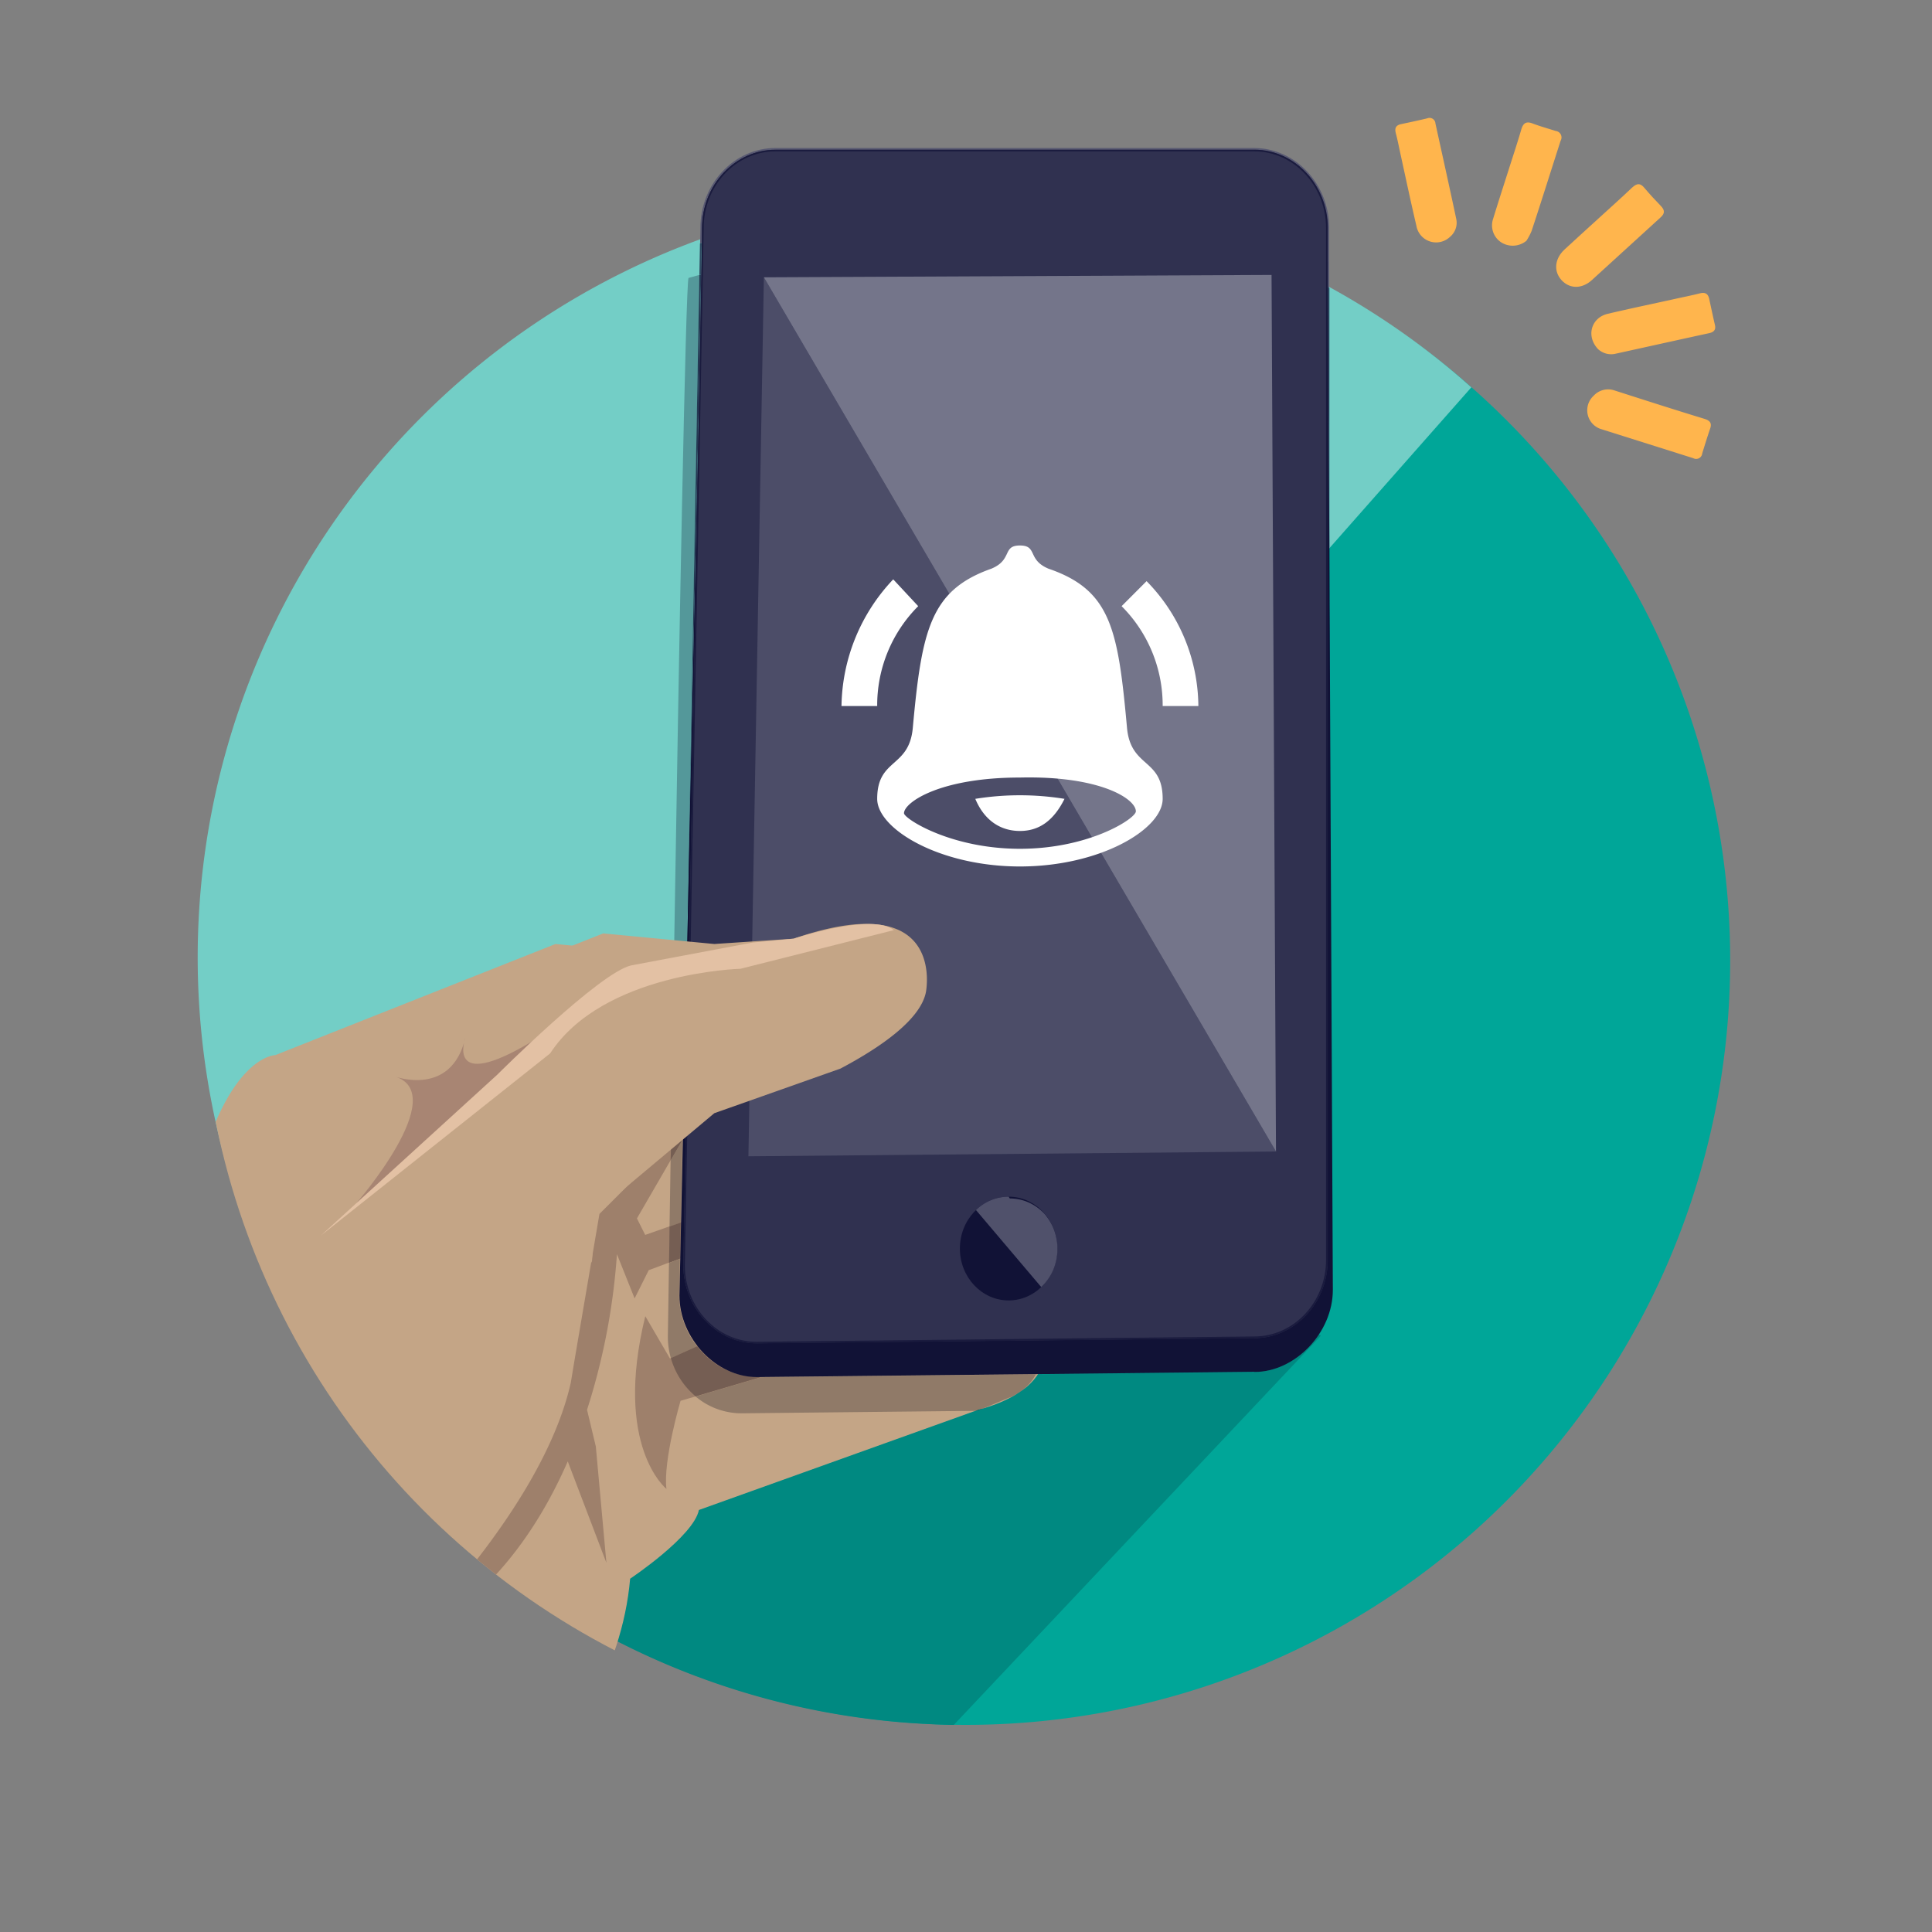 <svg id="Layer_1" data-name="Layer 1" xmlns="http://www.w3.org/2000/svg" xmlns:xlink="http://www.w3.org/1999/xlink" viewBox="0 0 399.97 400"><rect x="0" y="0" width="399.97" height="400" fill="#808080" stroke="none"/><defs><style>.cls-1{fill:none;}.cls-2{fill:#00a698;}.cls-3{fill:#73cec6;}.cls-4{clip-path:url(#clip-path);}.cls-5{fill:#008981;}.cls-6{fill:#c4a586;}.cls-7{fill:#9e806b;}.cls-8{fill:#54989a;}.cls-9{fill:#006564;}.cls-10{fill:#907a68;}.cls-11{fill:#755e53;}.cls-12{fill:#111236;}.cls-13{fill:#444560;}.cls-14{fill:#303150;}.cls-15{fill:#585972;}.cls-16{fill:#0c3e53;}.cls-17{fill:#2e4a61;}.cls-18{fill:#253a54;}.cls-19{fill:#1a1b3e;}.cls-20{fill:#4c4d68;}.cls-21{fill:#74758a;}.cls-22{fill:#606178;}.cls-23{fill:#50516b;}.cls-24{fill:#a88573;}.cls-25{fill:#e3c1a4;}.cls-26{fill:#fff;}.cls-27{fill:#ffb54d;}</style><clipPath id="clip-path"><path class="cls-1" d="M217.35-66.6c106.57,0,146,188.12,140.48,275.34A158.24,158.24,0,1,1,42,188.94C47.42,101.72,66.23-66.6,217.35-66.6"/></clipPath></defs><title>SDCRT-1169_HelpHome</title><path class="cls-2" d="M209.8,40.9A158.25,158.25,0,1,1,42,188.94,158.25,158.25,0,0,1,209.8,40.9"/><path class="cls-3" d="M95.19,317.5A158.25,158.25,0,1,1,304.6,80.19L95.19,317.5"/><g class="cls-4"><path class="cls-5" d="M273,276.24c-3,4.59-8.07,7.79-13.33,7.79l-44.87.48a11.36,11.36,0,0,1-2.4,2.65,10.46,10.46,0,0,1-2.86,1.92,30.14,30.14,0,0,1-5.69,2.36l-1.46.6h-.55L144.6,312.57c-1.1,5.47-14.24,14.23-14.24,14.23a62.37,62.37,0,0,1-2.56,13,157.57,157.57,0,0,0,62.19,17c2.51.16,5,.26,7.47.3l76-80.58-.44-.26"/><path class="cls-6" d="M115,195.43l-58,23s-9.86,0-16.43,26.27l-35,105.1-12,46,92-1.1s41.6-29.55,44.88-67.87c0,0,13.14-8.76,14.24-14.23l58-20.8s24.08-5.48,7.66-21.9l-39.41,12-25.18-50.35s33.94-12.05,36.13-24.09c0,0,4.38-21.89-27.37-10.95L138,197.62l-23-2.19"/><path class="cls-7" d="M170.81,281.24,140.89,290s-3.65,12.4-2.92,18.24c0,0-11-8.75-4.38-35.76l5.11,8.76,29.19-13.14,2.92,13.14"/><path class="cls-7" d="M133.59,255.69l-1.73-3.45,11.95-20.63-19.71,19.7L119,281.24l-.83,5c-5.91,26.36-34.93,54.1-34.93,54.1,17.23-8,27.81-22.94,34.3-37.8l8,21-2.19-24.08-1.82-7.6a135.56,135.56,0,0,0,6.19-32.22l3.66,9.16,2.92-5.84,23.36-8.76.73-7.29-24.82,8.75"/><path class="cls-8" d="M144.79,56.91l-2.25.63c-.59,1.25-2,77.73-3,140l2.64-.18.47-21.06,2.16-119.37"/><path class="cls-9" d="M203.84,291.44c-.76.22-1.22.33-1.22.33l-.79.28h.55l1.46-.6m8.55-4.28a18.57,18.57,0,0,1-2.86,1.92,10.46,10.46,0,0,0,2.86-1.92"/><path class="cls-10" d="M214.44,284.51l-56.86.6-13.57,4a14.74,14.74,0,0,0,9.46,3.48l48.36-.51.79-.28s.46-.11,1.22-.33l4.88-2.05a5.39,5.39,0,0,0,.81-.31,18.57,18.57,0,0,0,2.86-1.92,10.43,10.43,0,0,0,2.05-2.65m-73.68-23.93-2.26.85c-.15,9.54-.24,15.22-.24,15.22a16.38,16.38,0,0,0,.63,4.51l5.45-2.46a17.07,17.07,0,0,1-3.74-10.47l.16-7.65m.55-24.65-2.48,4.28c-.08,5-.15,9.57-.22,13.71l2.32-.82.38-17.17m.85-38.59-2.64.18c-.23,14.08-.45,27.42-.63,39l2.46-2.46.81-36.73"/><path class="cls-11" d="M144.34,278.7l-5.45,2.46a16,16,0,0,0,5.12,7.92l13.57-4h-1a16,16,0,0,1-12.29-6.42"/><path class="cls-11" d="M140.93,253.1l-2.32.82c0,2.71-.08,5.22-.11,7.51l2.26-.85.17-7.48m.42-19-2.46,2.46c0,1.25,0,2.47-.06,3.68l2.48-4.28,0-1.86"/><path class="cls-12" d="M259.66,284l-103,1.09c-8.36,0-16-8-16-16.89l4.72-214c0-8.91,6.85-16.2,15.21-16.2h99.13c8.37,0,15.21,7.29,15.21,16.2l1,212.83c0,8.91-7.83,17-16.2,17"/><path class="cls-13" d="M259.66,277l-103,1.09c-8.36,0-15.21-7.29-15.21-16.19l3.9-214.76c0-8.9,6.85-16.19,15.21-16.19h99.13c8.37,0,15.21,7.29,15.21,16.19V260.84c0,8.91-6.84,16.2-15.21,16.2"/><path class="cls-14" d="M259.66,277l-103,1.09c-8.36,0-15.21-7.29-15.21-16.19l3.9-214.76c0-8.9,6.85-16.19,15.21-16.19h99.13c8.37,0,15.21,7.29,15.21,16.19V260.84c0,8.91-6.84,16.2-15.21,16.2"/><path class="cls-15" d="M259.66,30.64H160.53C152,30.64,145,38.06,145,47.18l-.06,3.23.36-.13,0-3.1c0-8.9,6.85-16.19,15.21-16.19h99.13c8.37,0,15.21,7.29,15.21,16.19v7l0,5.27.32.18V47.18c0-9.12-7-16.54-15.56-16.54"/><path class="cls-16" d="M275.22,113.48l-.07.09.07,16.39V113.48m-.32-54h0l.32.17h0l-.32-.18M145.27,50.28l-.36.13h0l.36-.13h0"/><path class="cls-17" d="M274.9,59.46l.25,54.11.07-.09V59.63l-.32-.17M145.27,50.29l-.36.13-.12,6.49.36-.09.12-6.53"/><polyline class="cls-18" points="145.15 56.82 144.79 56.91 142.63 176.28 144.61 86.45 145.15 56.82"/><path class="cls-12" d="M274.87,54.18V260.84c0,8.91-6.84,16.2-15.21,16.2l-103,1.09c-8.36,0-15.21-7.29-15.21-16.19l3.19-175.49-2,89.83-1.56,85.66c0,9.12,7,16.54,15.57,16.54l103-1.09c8.58,0,15.55-7.42,15.55-16.55V130l-.07-16.39-.25-54.11h0l0-5.27"/><path class="cls-19" d="M156.63,277.78c-8.19,0-14.85-7.11-14.85-15.84l3.9-214.76c0-8.73,6.66-15.84,14.85-15.84h99.13c8.19,0,14.86,7.11,14.86,15.84V260.84c0,8.74-6.67,15.84-14.86,15.84l-103,1.1M259.66,31H160.53c-8.36,0-15.21,7.29-15.21,16.19l0,3.1h0l-.12,6.53-.54,29.63-3.19,175.49c0,8.9,6.85,16.19,15.21,16.19l103-1.09c8.37,0,15.21-7.29,15.21-16.2V47.18c0-8.9-6.84-16.19-15.21-16.19"/><polyline class="cls-20" points="158.14 57.41 158.14 57.41 154.94 239.38 264.16 238.39 158.14 57.41"/><polyline class="cls-21" points="263.24 56.92 158.14 57.41 264.16 238.39 263.24 56.92"/><path class="cls-12" d="M218.89,258.48c0,5.93-4.51,10.74-10.08,10.74s-10.09-4.81-10.09-10.74,4.51-10.74,10.09-10.74,10.08,4.81,10.08,10.74"/><path class="cls-22" d="M215.8,266.22h0M218,263a10.64,10.64,0,0,1-2.14,3.23A10.76,10.76,0,0,0,218,263m.91-4.5h0m0-.07h0m0-.07v0m0-.06v0m0-.07v0m0-.06h0m0-.06h0m-.7-3.54h0m-1.49-2.72a10.71,10.71,0,0,1,1.47,2.68,11,11,0,0,0-1.47-2.68m0-.05v0m0-.05h0m0,0h0m-.17-.21h0m0-.06h0m0,0h0m-3.41-2.66a10.21,10.21,0,0,1,3.39,2.63l0,0a10,10,0,0,0-3.37-2.61"/><path class="cls-23" d="M208.8,247.74a9.68,9.68,0,0,0-6.75,2.77l13.51,15.94.24-.23h0l0,0A10.64,10.64,0,0,0,218,263a11.24,11.24,0,0,0,.91-4.5h0v-.06h0v-.25h0v-.05h0a11.54,11.54,0,0,0-.7-3.53h0l0,0a10.71,10.71,0,0,0-1.47-2.68l0,0v0l0,0h0l0,0h0l-.17-.21h0l0-.05h0l0,0h0l0,0a10.21,10.21,0,0,0-3.39-2.63,9.57,9.57,0,0,0-4.12-.93"/><path class="cls-6" d="M164.3,194.33l-16.42,1.1-23-2.19L77.82,211.89c1.15.61,2.3,1.24,3.43,1.9l19.82,15.31a97.68,97.68,0,0,1,21.46,32.33c.27-3.27.44-6.64.48-10.12l24.87-20.85L174,221.22c8.38-4.44,16.66-10.19,17.71-15.94C191.67,205.28,196.05,183.39,164.3,194.33Z"/><path class="cls-24" d="M110.23,215.55s-17.51,17.52-36.49,33.58c0,0,19.71-22.63,8-26.28,0,0,11.68,4.38,14.6-8C96.37,214.82,92,226.5,110.23,215.55Z"/><path class="cls-25" d="M66.39,255.82l36.55-33.33s21.17-21.17,27.74-22.63l25.18-4.74,8.44-.79s16.37-5.42,20.75-1.77l-31.75,8s-28.46.73-39.41,17.52Z"/><path class="cls-26" d="M233.31,150.6c.74,8.5,7.39,6.28,7.39,14.78,0,6.28-12.93,14-29.55,14s-29.55-7.76-29.55-14c0-8.5,6.65-6.28,7.38-14.78,1.85-20.31,3.7-28.44,16.26-32.87,4.43-1.85,2.21-4.8,5.91-4.8s1.48,2.95,5.91,4.8C230,122.16,231.46,130.29,233.31,150.6Zm-22.16,25.12c14.4,0,24-6.28,24-7.75,0-2.59-7.39-7.39-24-7-16.62,0-24,5.17-24,7.39C187.14,169.44,196.74,175.72,211.15,175.72Zm-9.24-10.34a58,58,0,0,1,18.47,0c-2.21,4.43-5.17,6.65-9.23,6.65S203.76,169.81,201.91,165.38Zm46.18-19.21H240.7a29,29,0,0,0-8.5-20.68l5.17-5.18A37.28,37.28,0,0,1,248.09,146.17Zm-58-20.68a29,29,0,0,0-8.49,20.68h-7.39a38.85,38.85,0,0,1,10.71-26.23Z"/></g><path class="cls-27" d="M330.78,45.36c2.37-2.17,4.77-4.3,7.1-6.52,1-.91,1.68-1,2.56.07,1.08,1.29,2.24,2.53,3.41,3.74.8.84.85,1.52-.05,2.34-4.76,4.31-9.48,8.68-14.25,13-2.08,1.88-4.61,1.83-6.28,0s-1.44-4.43.64-6.35C326.19,49.53,328.49,47.45,330.78,45.36Z"/><path class="cls-27" d="M300.22,49a4.15,4.15,0,0,1-7-2.29c-1.15-4.87-2.18-9.77-3.25-14.65-.33-1.49-.61-3-1-4.47-.28-1.06,0-1.67,1.12-1.9,1.81-.38,3.62-.77,5.42-1.2a1.22,1.22,0,0,1,1.66,1.07c1.44,6.59,2.91,13.17,4.31,19.77A3.77,3.77,0,0,1,300.22,49Z"/><path class="cls-27" d="M329.92,81.93a4.07,4.07,0,0,1,4.32-1.1c6.23,2,12.45,4,18.68,5.9,1.09.34,1.52.9,1.12,2-.58,1.7-1.11,3.42-1.64,5.13a1.26,1.26,0,0,1-1.85,1c-6.32-2-12.67-4-19-6A4.08,4.08,0,0,1,329.92,81.93Z"/><path class="cls-27" d="M316,49.85a4.46,4.46,0,0,1-5.14.37,4.19,4.19,0,0,1-1.77-4.85c1-3.28,2.06-6.54,3.1-9.8.92-2.91,1.89-5.8,2.74-8.72.38-1.33,1-1.81,2.35-1.29,1.58.6,3.2,1.05,4.81,1.56a1.34,1.34,0,0,1,1,2c-2,6.21-3.95,12.45-6,18.66A12.7,12.7,0,0,1,316,49.85Z"/><path class="cls-27" d="M330.82,72.26c-2.54-2.72-1.36-6.49,2-7.29,4.66-1.1,9.35-2.07,14-3.1,1.7-.38,3.41-.71,5.09-1.14,1.07-.27,1.69.05,1.93,1.12.39,1.8.77,3.62,1.19,5.42.24,1-.22,1.49-1.19,1.7-6.44,1.4-12.86,2.83-19.29,4.24A4,4,0,0,1,330.82,72.26Z"/></svg>